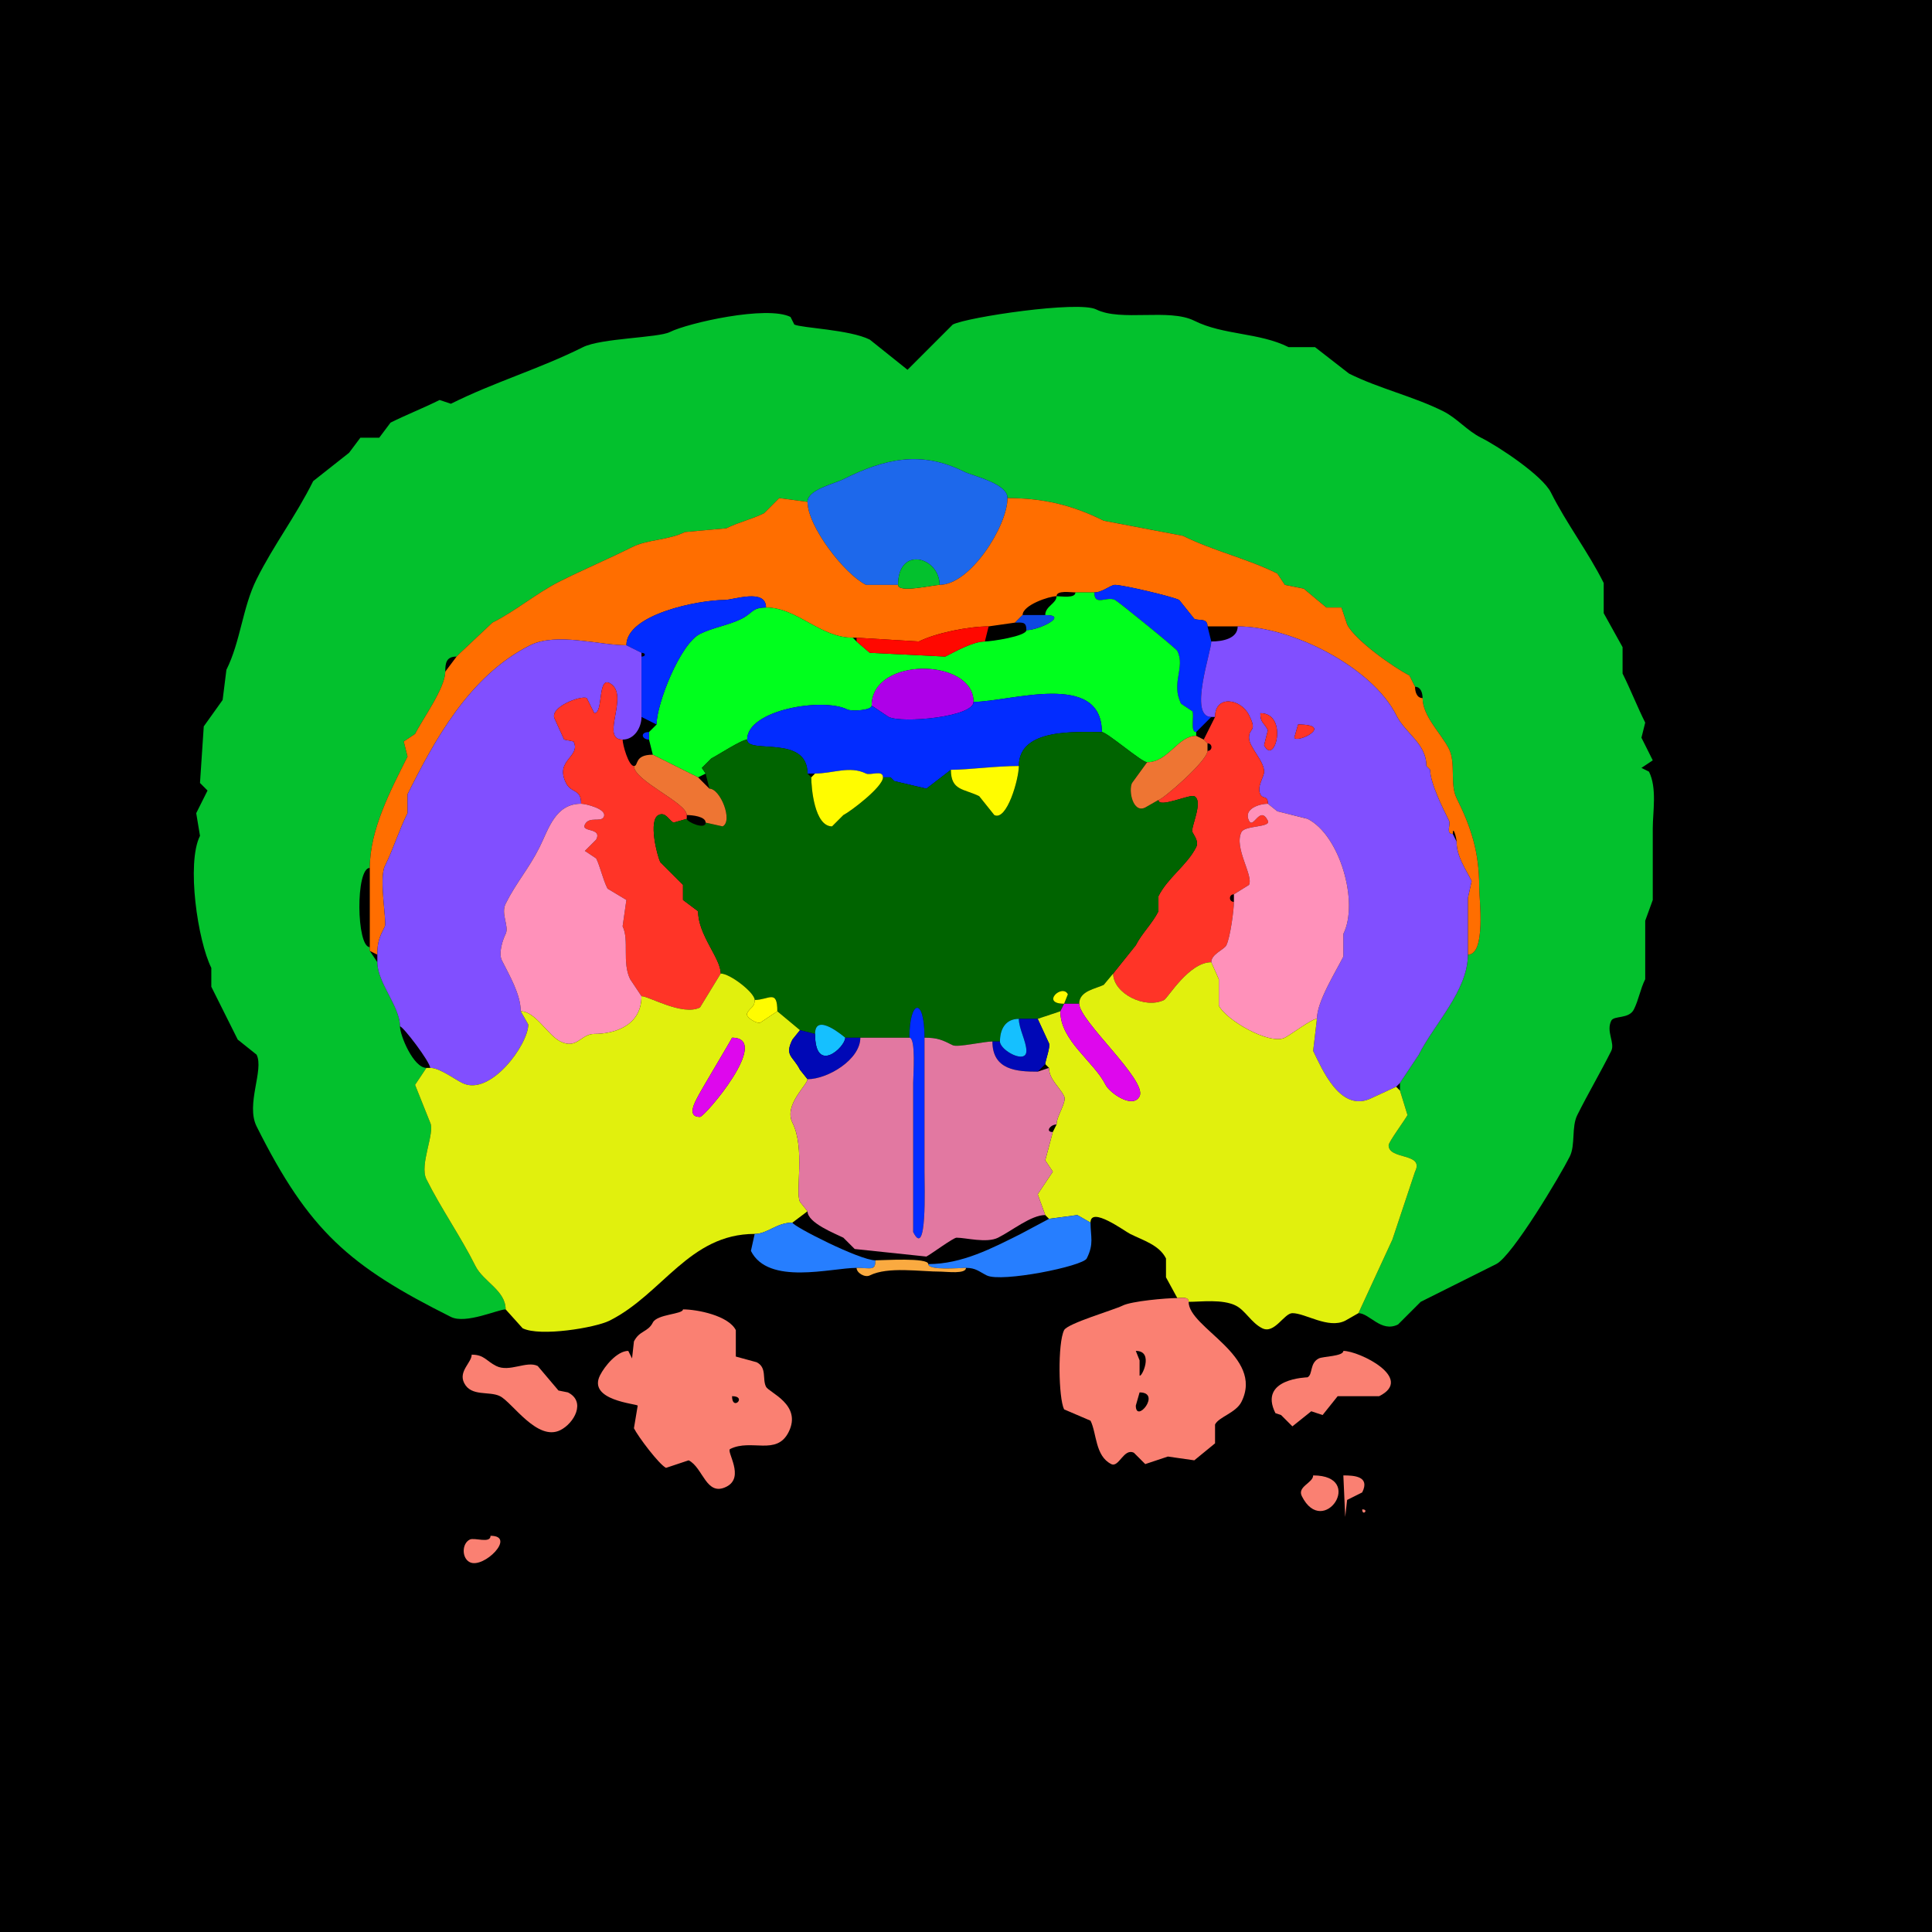 <svg xmlns="http://www.w3.org/2000/svg" xmlns:xlink="http://www.w3.org/1999/xlink" height="512" width="512">
<g>
<rect width="512" height="512" fill="#000000"  stroke-width="0" /> 
<path  fill="#03C12D" stroke-width="0" stroke="#03C12D" d = " M134 347 C131.998,347 123.434,350.967 119.5,349 92.572,335.536 81.867,326.235 68,298.5 65.08,292.659 70.019,283.538 68,279.5 L63,275.5 C60.704,270.908 58.328,266.155 56,261.5 L56,256.5 C52.413,249.326 49.356,228.788 53,221.5 L52,215.5 L55,209.5 L53,207.5 L54,192.5 L59,185.5 L60,177.5 C63.755,169.99 64.267,160.966 68,153.5 72.616,144.267 78.187,137.125 83,127.5 L92.5,120 L95.5,116 L100.5,116 L103.5,112 C107.688,109.906 112.217,108.141 116.5,106 L119.5,107 C131.013,101.243 142.932,97.784 154.5,92 159.274,89.613 174.429,89.535 177.5,88 182.348,85.576 203.231,80.865 209.5,84 L210.5,86 C212.376,86.938 225.146,87.323 230.5,90 L240.5,98 L252.5,86 C256.452,84.024 285.798,79.649 290.5,82 297.086,85.293 309.803,81.652 316.5,85 324.229,88.865 333.662,88.081 341.5,92 L348.5,92 L357.5,99 C365.418,102.959 374.542,105.021 382.5,109 386.096,110.798 388.799,114.15 392.5,116 397.067,118.284 408.748,125.996 411,130.5 415.118,138.736 420.864,146.228 425,154.5 L425,162.5 L430,171.5 L430,178.5 C432.183,182.865 433.845,187.191 436,191.5 L435,195.5 L438,201.5 L435,203.5 L437,204.5 C439.175,208.851 438,215.207 438,219.5 L438,238.5 L436,244 L436,259.5 C434.689,262.121 434.276,264.948 433,267.5 431.686,270.128 427.718,269.065 427,270.5 425.568,273.365 428.046,276.408 427,278.5 424.147,284.207 420.919,289.662 418,295.5 416.412,298.676 417.549,303.402 416,306.5 413.57,311.36 400.794,332.853 396.5,335 389.93,338.285 382.977,341.762 376.5,345 L370.5,351 C366.006,353.247 362.935,348 360,348 360,348 369,328.5 369,328.5 369,328.5 375,310.5 375,310.5 377.554,305.391 368,307.468 368,303.5 368,302.621 372.388,296.725 373,295.5 373,295.5 371,289 371,289 371,289 371,287 371,287 371,287 376,279.5 376,279.5 380.056,271.388 389,262.545 389,253 393.863,253 392,238.285 392,235 392,225.874 389.884,219.268 386,211.5 384.179,207.858 385.864,202.228 384,198.5 381.914,194.328 377,189.845 377,185 377,183.762 376.577,182 375,182 375,182 373.5,179 373.5,179 369.487,176.993 359.094,169.688 357,165.5 357,165.5 355.5,161 355.5,161 355.5,161 351.5,161 351.5,161 351.5,161 345.5,156 345.5,156 345.5,156 340.5,155 340.5,155 340.5,155 338.5,152 338.5,152 330.492,147.996 321.504,146.002 313.5,142 313.5,142 292.5,138 292.5,138 283.986,133.743 276.237,132 267,132 267,128.064 257.813,126.156 255.5,125 244.124,119.312 234.401,121.55 223.5,127 221.005,128.248 214,129.753 214,133 214,133 206.5,132 206.5,132 206.5,132 202.5,136 202.5,136 199.261,137.62 195.774,138.363 192.5,140 192.5,140 181.5,141 181.5,141 177.119,143.191 171.694,142.903 167.5,145 161.159,148.171 154.776,150.862 148.5,154 142.148,157.176 136.74,161.88 130.5,165 130.5,165 122,173 122,173 122,173 121,174 121,174 118.285,174 118,175.657 118,178 118,182.333 111.957,190.586 110,194.5 110,194.5 107,196.5 107,196.5 107,196.5 108,200.5 108,200.5 103.668,209.164 98,219.751 98,230 94.183,230 94.455,251 98,251 98,251 98,252 98,252 98,252 100,255 100,255 100,260.492 106,266.711 106,272 106,274.427 109.582,283 113,283 113,283 110,287.5 110,287.5 110,287.5 114,297.5 114,297.5 115.35,300.2 111.084,308.667 113,312.5 116.907,320.314 122.101,327.702 126,335.5 128.076,339.652 134,341.985 134,347  Z"/>

<path  fill="#1D68EB" stroke-width="0" stroke="#1D68EB" d = " M238 155 C238,144.496 249,147.648 249,155 257.162,155 267,139.339 267,132 267,128.064 257.813,126.156 255.5,125 244.124,119.312 234.401,121.55 223.5,127 221.005,128.248 214,129.753 214,133 214,139.442 223.718,152.109 229.5,155 229.5,155 238,155 238,155  Z"/>

<path  fill="#FF6E00" stroke-width="0" stroke="#FF6E00" d = " M98 252 L100,253 C100,249.526 100.595,248.309 102,245.5 102.552,244.395 100.382,232.736 102,229.5 104.3,224.899 105.673,220.154 108,215.5 108,215.5 108,210.5 108,210.5 114.997,196.506 124.315,179.093 140.5,171 147.456,167.522 158.776,171 166,171 166,162.756 185.167,159 192,159 194.379,159 203,155.831 203,161 211.34,161 217.268,169 226,169 226,169 227,169 227,169 227,169 243.5,170 243.5,170 248.071,167.714 256.747,166 262,166 262,166 269,165 269,165 269,165 271,163 271,163 271,160.366 277.993,158 280,158 280,156.357 283.765,157 285,157 285,157 290,157 290,157 292.194,157 294.269,155 295.5,155 297.543,155 310.549,158.024 312.5,159 312.5,159 316.5,164 316.5,164 317.658,164.579 320,163.659 320,166 320,166 328,166 328,166 342.49,166 363.711,176.923 370,189.5 372.477,194.455 378,197.007 378,203 378,203 379,204 379,204 379,207.512 382.401,214.302 384,217.5 384.523,218.546 383.049,221 385,221 385,218.592 386,221.987 386,223 386,226.952 388.326,230.152 390,233.5 390,233.5 389,238 389,238 389,243.141 389,249.033 389,253 393.863,253 392,238.285 392,235 392,225.874 389.884,219.268 386,211.5 384.179,207.858 385.864,202.228 384,198.5 381.914,194.328 377,189.845 377,185 375.423,185 375,183.238 375,182 375,182 373.5,179 373.5,179 369.487,176.993 359.094,169.688 357,165.5 357,165.5 355.5,161 355.5,161 355.5,161 351.5,161 351.5,161 351.5,161 345.5,156 345.5,156 345.5,156 340.5,155 340.5,155 340.5,155 338.5,152 338.5,152 330.492,147.996 321.504,146.002 313.5,142 313.5,142 292.5,138 292.5,138 283.986,133.743 276.237,132 267,132 267,139.339 257.162,155 249,155 247.28,155 238,157.256 238,155 238,155 229.5,155 229.5,155 223.718,152.109 214,139.442 214,133 214,133 206.5,132 206.5,132 206.5,132 202.5,136 202.5,136 199.261,137.62 195.774,138.363 192.5,140 192.5,140 181.5,141 181.5,141 177.119,143.191 171.694,142.903 167.5,145 161.159,148.171 154.776,150.862 148.5,154 142.148,157.176 136.74,161.88 130.5,165 130.5,165 122,173 122,173 122,173 121,174 121,174 121,174 118,178 118,178 118,182.333 111.957,190.586 110,194.5 110,194.5 107,196.5 107,196.5 107,196.5 108,200.5 108,200.5 103.668,209.164 98,219.751 98,230 98,230 98,251 98,251 98,251 98,252 98,252  Z"/>

<path  fill="#03C12D" stroke-width="0" stroke="#03C12D" d = " M238 155 C238,157.256 247.28,155 249,155 249,147.648 238,144.496 238,155  Z"/>

<path  fill="#022CFF" stroke-width="0" stroke="#022CFF" d = " M321 190 L317,194 C315.323,194 316.534,189.568 316,188.5 316,188.5 313,186.5 313,186.5 310.224,180.947 314.195,176.891 312,172.5 311.672,171.844 296.366,159.433 295.5,159 293.284,157.892 290,160.813 290,157 292.194,157 294.269,155 295.5,155 297.543,155 310.549,158.024 312.5,159 312.5,159 316.5,164 316.5,164 317.658,164.579 320,163.659 320,166 320,166 321,170 321,170 321,172.731 314.909,190 321,190  Z"/>

<path  fill="#00FF1D" stroke-width="0" stroke="#00FF1D" d = " M187 205 L185,206 C185,206 173,200 173,200 173,200 172,196 172,196 172,196 172,194 172,194 172,194 174,192 174,192 174,186.472 180.28,170.61 185.5,168 188.919,166.291 193.124,165.688 196.5,164 199.53,162.485 199.234,161 203,161 211.34,161 217.268,169 226,169 226,169 227,170 227,170 227,170 230.5,173 230.5,173 230.5,173 250.5,174 250.5,174 253.256,172.622 257.861,170 261,170 262.696,170 272,168.612 272,167 275.407,167 283.373,163 277,163 277,160.636 280,159.947 280,158 281.235,158 285,158.643 285,157 285,157 290,157 290,157 290,160.813 293.284,157.892 295.5,159 296.366,159.433 311.672,171.844 312,172.5 314.195,176.891 310.224,180.947 313,186.5 313,186.5 316,188.5 316,188.5 316.534,189.568 315.323,194 317,194 317,194 317,195 317,195 312.133,195 309.616,202 304,202 302.55,202 293.352,194 292,194 292,177.604 267.65,186 258,186 258,174.353 231,173.914 231,187 231,188.263 225.64,188.57 224.5,188 218.1,184.8 198,188.066 198,196 196.513,196 190.114,200.193 188.5,201 188.5,201 186,203.5 186,203.5 186,203.5 187,205 187,205  Z"/>

<path  fill="#022CFF" stroke-width="0" stroke="#022CFF" d = " M170 190 L174,192 C174,186.472 180.28,170.61 185.5,168 188.919,166.291 193.124,165.688 196.5,164 199.53,162.485 199.234,161 203,161 203,155.831 194.379,159 192,159 185.167,159 166,162.756 166,171 166,171 170,173 170,173 171.186,173 171.186,174 170,174 170,178.907 170,185.108 170,190  Z"/>

<path  fill="#0E47E2" stroke-width="0" stroke="#0E47E2" d = " M269 165 C271.003,165 272,164.707 272,167 275.407,167 283.373,163 277,163 277,163 271,163 271,163 271,163 269,165 269,165  Z"/>

<path  fill="#FF0800" stroke-width="0" stroke="#FF0800" d = " M227 170 L230.5,173 L250.5,174 C253.256,172.622 257.861,170 261,170 261,170 262,166 262,166 256.747,166 248.071,167.714 243.5,170 243.5,170 227,169 227,169 227,169 227,170 227,170  Z"/>

<path  fill-rule="evenodd" fill="#814FFF" stroke-width="0" stroke="#814FFF" d = " M344 192 L343,195.5 C343.792,197.083 353.836,192 344,192  M334 189 C334,191.606 334.95,191.4 336,193.5 L335,197.5 C337.843,203.186 341.539,189 334,189  M371 287 L370,288 C370,288 363.5,291 363.5,291 355.16,295.17 350.234,282.969 348,278.5 348,278.5 349,270 349,270 349,265.414 353.937,257.626 356,253.5 356,253.5 356,247.5 356,247.5 360.177,239.146 355.087,221.293 346.5,217 346.5,217 338.5,215 338.5,215 338.5,215 336,213 336,213 336,210.591 334.723,211.945 334,210.5 332.986,208.472 335,205.888 335,204.5 335,201.604 331,198.031 331,195.5 331,192.739 333.264,194.028 331,189.5 328.803,185.107 322,184.072 322,190 322,190 321,190 321,190 314.909,190 321,172.731 321,170 323.967,170 328,169.254 328,166 342.49,166 363.711,176.923 370,189.5 372.477,194.455 378,197.007 378,203 378,203 379,204 379,204 379,207.512 382.401,214.302 384,217.5 384.523,218.546 383.049,221 385,221 385,221 386,223 386,223 386,226.952 388.326,230.152 390,233.5 390,233.5 389,238 389,238 389,243.141 389,249.033 389,253 389,262.545 380.056,271.388 376,279.5 376,279.5 371,287 371,287  Z"/>

<path  fill="#814FFF" stroke-width="0" stroke="#814FFF" d = " M106 272 C106.829,272 114,281.44 114,283 116.497,283 120.251,285.875 122.5,287 129.905,290.702 140,276.812 140,271.5 140,271.5 138,268 138,268 138,263.504 134.917,258.333 133,254.5 132.036,252.573 133.272,248.955 134,247.5 135.009,245.483 132.65,242.201 134,239.5 136.852,233.796 140.122,230.257 143,224.5 145.38,219.739 147.131,213 154,213 154,208.92 151.425,210.35 150,207.5 146.924,201.347 154.038,200.576 152,196.5 152,196.5 149.5,196 149.5,196 149.5,196 147,190.5 147,190.5 145.465,187.429 153.932,184.216 155.5,185 155.5,185 157.5,189 157.5,189 159.929,189 158.362,179.431 161.5,181 167.195,183.847 158.789,196 165,196 168.125,196 170,192.8 170,190 170,185.108 170,178.907 170,174 170,174 170,173 170,173 170,173 166,171 166,171 158.776,171 147.456,167.522 140.5,171 124.315,179.093 114.997,196.506 108,210.5 108,210.5 108,215.5 108,215.5 105.673,220.154 104.3,224.899 102,229.5 100.382,232.736 102.552,244.395 102,245.5 100.595,248.309 100,249.526 100,253 100,253 100,255 100,255 100,260.492 106,266.711 106,272  Z"/>

<path  fill="#AE00E8" stroke-width="0" stroke="#AE00E8" d = " M258 186 C258,190.024 239.003,191.752 235.5,190 L231,187 C231,173.914 258,174.353 258,186  Z"/>

<path  fill="#FF3427" stroke-width="0" stroke="#FF3427" d = " M191 258 L185.5,267 C180.883,269.308 171.969,264 170,264 170,264 167,259.5 167,259.5 164.808,255.116 166.79,249.081 165,245.5 165,245.5 166,238.5 166,238.5 166,238.5 161,235.5 161,235.5 159.724,232.948 159.052,229.604 158,227.5 158,227.5 155,225.5 155,225.5 155,225.5 158,222.5 158,222.5 159.643,219.214 153.918,220.664 155,218.5 156.141,216.219 159.235,218.03 160,216.5 161.058,214.383 155.11,213 154,213 154,208.92 151.425,210.35 150,207.5 146.924,201.347 154.038,200.576 152,196.5 152,196.5 149.5,196 149.5,196 149.5,196 147,190.5 147,190.5 145.465,187.429 153.932,184.216 155.5,185 155.5,185 157.5,189 157.5,189 159.929,189 158.362,179.431 161.5,181 167.195,183.847 158.789,196 165,196 165,197.345 166.571,203 168,203 168,206.904 182,212.74 182,216 182,216 182,217 182,217 182,217 178.5,218 178.5,218 177.217,217.358 176.405,215.047 174.5,216 171.813,217.344 174.052,226.604 175,228.5 175,228.5 181,234.5 181,234.5 181,234.5 181,238.5 181,238.5 181,238.5 185,241.5 185,241.5 185,247.829 191,253.93 191,258  Z"/>

<path  fill="#022CFF" stroke-width="0" stroke="#022CFF" d = " M236 206 L237,207 C237,207 245.5,209 245.5,209 245.5,209 252,204 252,204 256.8,204 263.634,203 270,203 270,192.965 284.883,194 292,194 292,177.604 267.65,186 258,186 258,190.024 239.003,191.752 235.5,190 235.5,190 231,187 231,187 231,188.263 225.64,188.57 224.5,188 218.1,184.8 198,188.066 198,196 198,199.96 214,194.562 214,205 214,205 216,205 216,205 220.662,205 225.235,202.867 229.5,205 230.647,205.574 234,203.936 234,206 234,206 236,206 236,206  Z"/>

<path  fill="#FF3427" stroke-width="0" stroke="#FF3427" d = " M321 255 C315.051,255 309.502,264.499 308.5,265 303.453,267.524 295,263.255 295,258 295,258 301,250.5 301,250.5 302.542,247.417 305.392,244.716 307,241.5 307,241.5 307,237.5 307,237.5 309.452,232.595 314.621,229.259 317,224.5 317.748,223.005 316.523,221.547 316,220.5 315.454,219.408 319.052,212.276 316.5,211 315.332,210.416 307,214.276 307,212 308.009,212 320,201.641 320,199 321.399,199 321.399,197 320,197 320,197 319,196 319,196 319,196 322,190 322,190 322,184.072 328.803,185.107 331,189.5 333.264,194.028 331,192.739 331,195.5 331,198.031 335,201.604 335,204.5 335,205.888 332.986,208.472 334,210.5 334.723,211.945 336,210.591 336,213 333.836,213 329.403,214.306 331,217.5 332.174,219.849 333.878,213.256 336,217.5 336.911,219.321 329.9,218.7 329,220.5 326.921,224.658 332.241,232.019 331,234.5 331,234.5 327,237 327,237 325.601,237 325.601,239 327,239 327,241.151 326.026,248.448 325,250.5 324.405,251.69 321,252.817 321,255  Z"/>

<path  fill="#FF3427" stroke-width="0" stroke="#FF3427" d = " M334 189 C334,191.606 334.95,191.4 336,193.5 L335,197.5 C337.843,203.186 341.539,189 334,189  Z"/>

<path  fill="#FF3427" stroke-width="0" stroke="#FF3427" d = " M344 192 L343,195.5 C343.792,197.083 353.836,192 344,192  Z"/>

<path  fill="#022CFF" stroke-width="0" stroke="#022CFF" d = " M172 194 C169.512,194 170.081,196 172,196 172,196 172,194 172,194  Z"/>

<path  fill="#006400" stroke-width="0" stroke="#006400" d = " M263 276 L265,276 C265,272.714 266.491,270 270,270 272.255,270 272.745,270 275,270 275,270 281,268 281,268 281,268 282,266 282,266 275.664,266 281.538,260.577 283,263.5 283,263.5 282,266 282,266 282,266 286,266 286,266 286,262.574 290.441,262.029 292.5,261 292.5,261 295,258 295,258 295,258 301,250.5 301,250.5 302.542,247.417 305.392,244.716 307,241.5 307,241.5 307,237.5 307,237.5 309.452,232.595 314.621,229.259 317,224.5 317.748,223.005 316.523,221.547 316,220.5 315.454,219.408 319.052,212.276 316.5,211 315.332,210.416 307,214.276 307,212 307,212 303.5,214 303.5,214 300.233,215.633 299,209.5 300,207.5 300,207.5 304,202 304,202 302.55,202 293.352,194 292,194 284.883,194 270,192.965 270,203 270,206.489 266.819,217.66 263.5,216 263.5,216 259.5,211 259.5,211 255.464,208.982 252,209.597 252,204 252,204 245.5,209 245.5,209 245.5,209 237,207 237,207 237,207 236,206 236,206 236,206 234,206 234,206 234,208.538 225.393,215.054 223.5,216 223.5,216 220.5,219 220.5,219 215.86,219 215,208.862 215,206 215,206 214,205 214,205 214,194.562 198,199.96 198,196 196.513,196 190.114,200.193 188.5,201 188.5,201 186,203.5 186,203.5 186,203.5 187,205 187,205 187,205 188,209 188,209 190.916,209 194.313,217.593 191.5,219 191.5,219 187,218 187,218 187,220.029 182,217.818 182,217 182,217 178.5,218 178.5,218 177.217,217.358 176.405,215.047 174.5,216 171.813,217.344 174.052,226.604 175,228.5 175,228.5 181,234.5 181,234.5 181,234.5 181,238.5 181,238.5 181,238.5 185,241.5 185,241.5 185,247.829 191,253.93 191,258 193.495,258 200,263.082 200,265 203.763,265 206,262.021 206,268 206,268 212,273 212,273 212,273 216,274 216,274 216,268.006 223.964,275 224,275 224,275 228,275 228,275 233.193,275 236.091,275 241,275 241,264.939 245,263.933 245,275 248.474,275 249.691,275.595 252.5,277 253.755,277.627 260.723,276 263,276  Z"/>

<path  fill="#EE7533" stroke-width="0" stroke="#EE7533" d = " M304 202 L300,207.5 C299,209.5 300.233,215.633 303.5,214 L307,212 C308.009,212 320,201.641 320,199 320,199 320,197 320,197 320,197 319,196 319,196 319,196 317,195 317,195 312.133,195 309.616,202 304,202  Z"/>

<path  fill="#EE7533" stroke-width="0" stroke="#EE7533" d = " M182 216 C183.424,216 187,216.362 187,218 187,218 191.5,219 191.5,219 194.313,217.593 190.916,209 188,209 188,209 185,206 185,206 185,206 173,200 173,200 167.982,200 169.28,203 168,203 168,206.904 182,212.74 182,216  Z"/>

<path  fill="#FFFC00" stroke-width="0" stroke="#FFFC00" d = " M270 203 C263.634,203 256.8,204 252,204 252,209.597 255.464,208.982 259.5,211 259.5,211 263.5,216 263.5,216 266.819,217.66 270,206.489 270,203  Z"/>

<path  fill="#FFFC00" stroke-width="0" stroke="#FFFC00" d = " M215 206 C215,208.862 215.86,219 220.5,219 L223.5,216 C225.393,215.054 234,208.538 234,206 234,203.936 230.647,205.574 229.5,205 225.235,202.867 220.662,205 216,205 216,205 215,206 215,206  Z"/>

<path  fill="#FF91BA" stroke-width="0" stroke="#FF91BA" d = " M170 264 C170,271.862 162.798,274 157.5,274 153.9,274 152.907,278.203 148.5,276 145.124,274.312 141.894,268 138,268 138,263.504 134.917,258.333 133,254.5 132.036,252.573 133.272,248.955 134,247.5 135.009,245.483 132.65,242.201 134,239.5 136.852,233.796 140.122,230.257 143,224.5 145.38,219.739 147.131,213 154,213 155.11,213 161.058,214.383 160,216.5 159.235,218.03 156.141,216.219 155,218.5 153.918,220.664 159.643,219.214 158,222.5 158,222.5 155,225.5 155,225.5 155,225.5 158,227.5 158,227.5 159.052,229.604 159.724,232.948 161,235.5 161,235.5 166,238.5 166,238.5 166,238.5 165,245.5 165,245.5 166.79,249.081 164.808,255.116 167,259.5 167,259.5 170,264 170,264  Z"/>

<path  fill="#FF91BA" stroke-width="0" stroke="#FF91BA" d = " M321 255 L323,259.5 L323,266.5 C324.91,270.321 336.431,277.034 340.5,275 342.086,274.207 347.594,270 349,270 349,265.414 353.937,257.626 356,253.5 356,253.5 356,247.5 356,247.5 360.177,239.146 355.087,221.293 346.5,217 346.5,217 338.5,215 338.5,215 338.5,215 336,213 336,213 333.836,213 329.403,214.306 331,217.5 332.174,219.849 333.878,213.256 336,217.5 336.911,219.321 329.9,218.7 329,220.5 326.921,224.658 332.241,232.019 331,234.5 331,234.5 327,237 327,237 327,237 327,239 327,239 327,241.151 326.026,248.448 325,250.5 324.405,251.69 321,252.817 321,255  Z"/>

<path  fill="#E1F00D" stroke-width="0" stroke="#E1F00D" d = " M315 345 C318.287,345 323.957,344.228 327.5,346 330.026,347.263 331.602,350.551 334.5,352 337.753,353.627 340.301,348 342.5,348 345.965,348 352.01,352.245 356.5,350 L360,348 C360,348 369,328.5 369,328.5 369,328.5 375,310.5 375,310.5 377.554,305.391 368,307.468 368,303.5 368,302.621 372.388,296.725 373,295.5 373,295.5 371,289 371,289 371,289 370,288 370,288 370,288 363.5,291 363.5,291 355.16,295.17 350.234,282.969 348,278.5 348,278.5 349,270 349,270 347.594,270 342.086,274.207 340.5,275 336.431,277.034 324.91,270.321 323,266.5 323,266.5 323,259.5 323,259.5 323,259.5 321,255 321,255 315.051,255 309.502,264.499 308.5,265 303.453,267.524 295,263.255 295,258 295,258 292.5,261 292.5,261 290.441,262.029 286,262.574 286,266 286,270.538 304.085,286.33 302,290.5 300.229,294.042 294.038,289.576 293,287.5 289.904,281.307 281,275.807 281,268 281,268 275,270 275,270 275,270 278,276.5 278,276.5 278.428,277.355 277,281.188 277,282 277,282 278,283 278,283 278,286.01 280.749,287.998 282,290.5 282.773,292.046 280,295.681 280,298 280,298 279,300 279,300 279,300 277,307.5 277,307.5 277,307.5 279,310.5 279,310.5 279,310.5 275,316.5 275,316.5 275,316.5 277,322 277,322 277,322 278,323 278,323 278,323 285.5,322 285.5,322 285.5,322 289,324 289,324 289,319.554 298.023,326.261 299.5,327 302.946,328.723 307.219,329.938 309,333.5 309,333.5 309,338.5 309,338.5 309,338.5 312,344 312,344 313.048,344 315,343.527 315,345  Z"/>

<path  fill-rule="evenodd" fill="#E1F00D" stroke-width="0" stroke="#E1F00D" d = " M194 275 C194,275.239 185.858,288.783 185,290.5 184.443,291.614 181.73,296 185.5,296 186.749,296 204.683,275 194,275  M200 327 C182.615,327 175.613,342.944 161.5,350 157.774,351.863 143.114,354.307 138.5,352 L134,347 C134,341.985 128.076,339.652 126,335.5 122.101,327.702 116.907,320.314 113,312.5 111.084,308.667 115.35,300.2 114,297.5 114,297.5 110,287.5 110,287.5 110,287.5 113,283 113,283 113,283 114,283 114,283 116.497,283 120.251,285.875 122.5,287 129.905,290.702 140,276.812 140,271.5 140,271.5 138,268 138,268 141.894,268 145.124,274.312 148.5,276 152.907,278.203 153.9,274 157.5,274 162.798,274 170,271.862 170,264 171.969,264 180.883,269.308 185.5,267 185.5,267 191,258 191,258 193.495,258 200,263.082 200,265 200,267.029 198.809,266.881 198,268.5 197.441,269.618 200.683,271.409 201.5,271 201.5,271 206,268 206,268 206,268 212,273 212,273 212,273 210,275.5 210,275.5 207.826,279.848 210.165,279.831 212,283.5 212,283.5 214,286 214,286 214,287.516 207.666,292.833 210,297.5 213.453,304.406 210.697,315.895 212,318.5 212,318.5 214,321 214,321 214,321 210,324 210,324 205.785,324 203.398,327 200,327  Z"/>

<path  fill="#FFFC00" stroke-width="0" stroke="#FFFC00" d = " M282 266 L283,263.5 C281.538,260.577 275.664,266 282,266  Z"/>

<path  fill="#FFFC00" stroke-width="0" stroke="#FFFC00" d = " M200 265 C203.763,265 206,262.021 206,268 206,268 201.5,271 201.5,271 200.683,271.409 197.441,269.618 198,268.5 198.809,266.881 200,267.029 200,265  Z"/>

<path  fill="#022CFF" stroke-width="0" stroke="#022CFF" d = " M241 275 C242.781,275 242,285.176 242,287 L242,326.5 C245.707,333.913 245,314.498 245,310.5 L245,275 C245,263.933 241,264.939 241,275  Z"/>

<path  fill="#DE07ED" stroke-width="0" stroke="#DE07ED" d = " M286 266 C286,270.538 304.085,286.33 302,290.5 300.229,294.042 294.038,289.576 293,287.5 289.904,281.307 281,275.807 281,268 281,268 282,266 282,266 282,266 286,266 286,266  Z"/>

<path  fill="#0008B6" stroke-width="0" stroke="#0008B6" d = " M277 282 L275,284 C269.632,284 263,283.653 263,276 263,276 265,276 265,276 265,278.353 272,282.157 272,278.5 272,276.015 270,272.607 270,270 272.255,270 272.745,270 275,270 275,270 278,276.5 278,276.5 278.428,277.355 277,281.188 277,282  Z"/>

<path  fill="#15C0FF" stroke-width="0" stroke="#15C0FF" d = " M270 270 C266.491,270 265,272.714 265,276 265,278.353 272,282.157 272,278.5 272,276.015 270,272.607 270,270  Z"/>

<path  fill="#15C0FF" stroke-width="0" stroke="#15C0FF" d = " M216 274 C216,284.924 224,277.491 224,275 223.964,275 216,268.006 216,274  Z"/>

<path  fill="#0008B6" stroke-width="0" stroke="#0008B6" d = " M228 275 C228,280.811 219.357,286 214,286 214,286 212,283.5 212,283.5 210.165,279.831 207.826,279.848 210,275.5 210,275.5 212,273 212,273 212,273 216,274 216,274 216,284.924 224,277.491 224,275 224,275 228,275 228,275  Z"/>

<path  fill="#E278A1" stroke-width="0" stroke="#E278A1" d = " M214 321 C214,324.095 221.359,326.929 223.5,328 L226.5,331 L245.5,333 C246.725,332.388 252.621,328 253.5,328 255.956,328 261.477,329.511 264.5,328 268.253,326.124 273.26,322 277,322 277,322 275,316.5 275,316.5 275,316.5 279,310.5 279,310.5 279,310.5 277,307.5 277,307.5 277,307.5 279,300 279,300 276.908,300 278.348,298 280,298 280,295.681 282.773,292.046 282,290.5 280.749,287.998 278,286.01 278,283 278,283 275,284 275,284 269.632,284 263,283.653 263,276 260.723,276 253.755,277.627 252.5,277 249.691,275.595 248.474,275 245,275 245,275 245,310.5 245,310.5 245,314.498 245.707,333.913 242,326.5 242,326.5 242,287 242,287 242,285.176 242.781,275 241,275 236.091,275 233.193,275 228,275 228,280.811 219.357,286 214,286 214,287.516 207.666,292.833 210,297.5 213.453,304.406 210.697,315.895 212,318.5 212,318.5 214,321 214,321  Z"/>

<path  fill="#DE07ED" stroke-width="0" stroke="#DE07ED" d = " M194 275 C194,275.239 185.858,288.783 185,290.5 184.443,291.614 181.73,296 185.5,296 186.749,296 204.683,275 194,275  Z"/>

<path  fill="#267EFF" stroke-width="0" stroke="#267EFF" d = " M246 335 C246,336.763 254.343,336 256,336 258.592,336 259.416,336.958 261.5,338 265.359,339.929 286.961,335.579 288,333.5 289.97,329.56 289,327.787 289,324 289,324 285.5,322 285.5,322 285.5,322 278,323 278,323 278,323 270.5,327 270.5,327 262.987,330.756 254.965,335 246,335  Z"/>

<path  fill="#267EFF" stroke-width="0" stroke="#267EFF" d = " M232 334 C232,336.867 230.838,336 227,336 220.272,336 203.618,340.736 199,331.5 199,331.5 200,327 200,327 203.398,327 205.785,324 210,324 210,324.889 227.813,334 232,334  Z"/>

<path  fill="#FAAA40" stroke-width="0" stroke="#FAAA40" d = " M227 336 C227,337.343 229.205,338.647 230.5,338 235.329,335.585 243.812,337 249.5,337 250.863,337 256,337.7 256,336 254.343,336 246,336.763 246,335 246,333.207 233.991,334 232,334 232,336.867 230.838,336 227,336  Z"/>

<path  fill-rule="evenodd" fill="#FA8072" stroke-width="0" stroke="#FA8072" d = " M302 369 L301,372.5 C301,377.418 307.932,369 302,369  M301 358 L302,360.5 L302,364.5 C302.423,365.346 306.008,358 301,358  M312 344 C313.048,344 315,343.527 315,345 315,351.95 335.113,359.273 329,371.5 327.531,374.437 323.008,375.484 322,377.5 322,377.5 322,382.5 322,382.5 322,382.5 316.5,387 316.5,387 316.5,387 309.5,386 309.5,386 309.5,386 303.5,388 303.5,388 303.5,388 300.5,385 300.5,385 297.825,383.663 296.52,389.01 294.5,388 290.189,385.844 290.67,379.84 289,376.5 289,376.5 282,373.5 282,373.5 280.506,370.511 280.271,355.958 282,352.5 282.894,350.712 295.219,347.141 297.5,346 299.883,344.808 309.025,344 312,344  Z"/>

<path  fill-rule="evenodd" fill="#FA8072" stroke-width="0" stroke="#FA8072" d = " M194 370 C194,374.123 198.123,370 194,370  M181 347 C181,348.32 174.136,348.229 173,350.5 171.717,353.066 169.473,352.554 168,355.5 L167.5,360 L166.5,358 C163.538,358 160.218,362.064 159,364.5 155.683,371.133 168.757,372.014 169,372.5 L168,378.5 C169.138,380.775 174.643,388.071 176.5,389 L182.5,387 C186.337,388.918 187.128,396.686 192.5,394 197.54,391.48 192.355,384.572 193.5,384 199.108,381.196 205.801,385.898 209,379.5 212.635,372.229 203.77,369.041 203,367.5 201.964,365.428 203.317,362.409 200.5,361 L195,359.5 L195,352.5 C193.084,348.668 184.829,347 181,347  Z"/>

<path  fill="#FA8072" stroke-width="0" stroke="#FA8072" d = " M356 358 C356,359.454 350.634,359.433 349.5,360 347.017,361.241 347.962,364.269 346.5,365 346.441,365.03 333.379,365.258 338,374.5 L339.5,375 L342.5,378 L347.5,374 L350.5,375 L354.5,370 L365.5,370 C374.958,365.271 360.197,358 356,358  Z"/>

<path  fill="#FA8072" stroke-width="0" stroke="#FA8072" d = " M125 359 C125,361.099 121.442,363.383 123,366.5 124.857,370.213 129.641,368.57 132.5,370 135.752,371.626 142.373,382.063 148.5,379 152.142,377.179 155.38,371.44 150.5,369 L148,368.5 L142.5,362 C139.57,360.535 135.01,363.755 131.5,362 128.81,360.655 128.345,359 125,359  Z"/>

<path  fill="#FA8072" stroke-width="0" stroke="#FA8072" d = " M348 391 C348,392.991 343.716,393.931 345,396.5 350.695,407.89 362.001,391 348,391  Z"/>

<path  fill="#FA8072" stroke-width="0" stroke="#FA8072" d = " M356 391 L356.5,402 L357,397.5 L361,395.5 C363.148,391.204 358.832,391 356,391  Z"/>

<path  fill="#FA8072" stroke-width="0" stroke="#FA8072" d = " M361 400 C361,401.93 362.93,400 361,400  Z"/>

<path  fill="#FA8072" stroke-width="0" stroke="#FA8072" d = " M130 407 C130,409.144 125.738,407.381 124.5,408 122.347,409.077 122.347,412.923 124.5,414 128.176,415.838 136.944,407 130,407  Z"/>

</g>
</svg>
